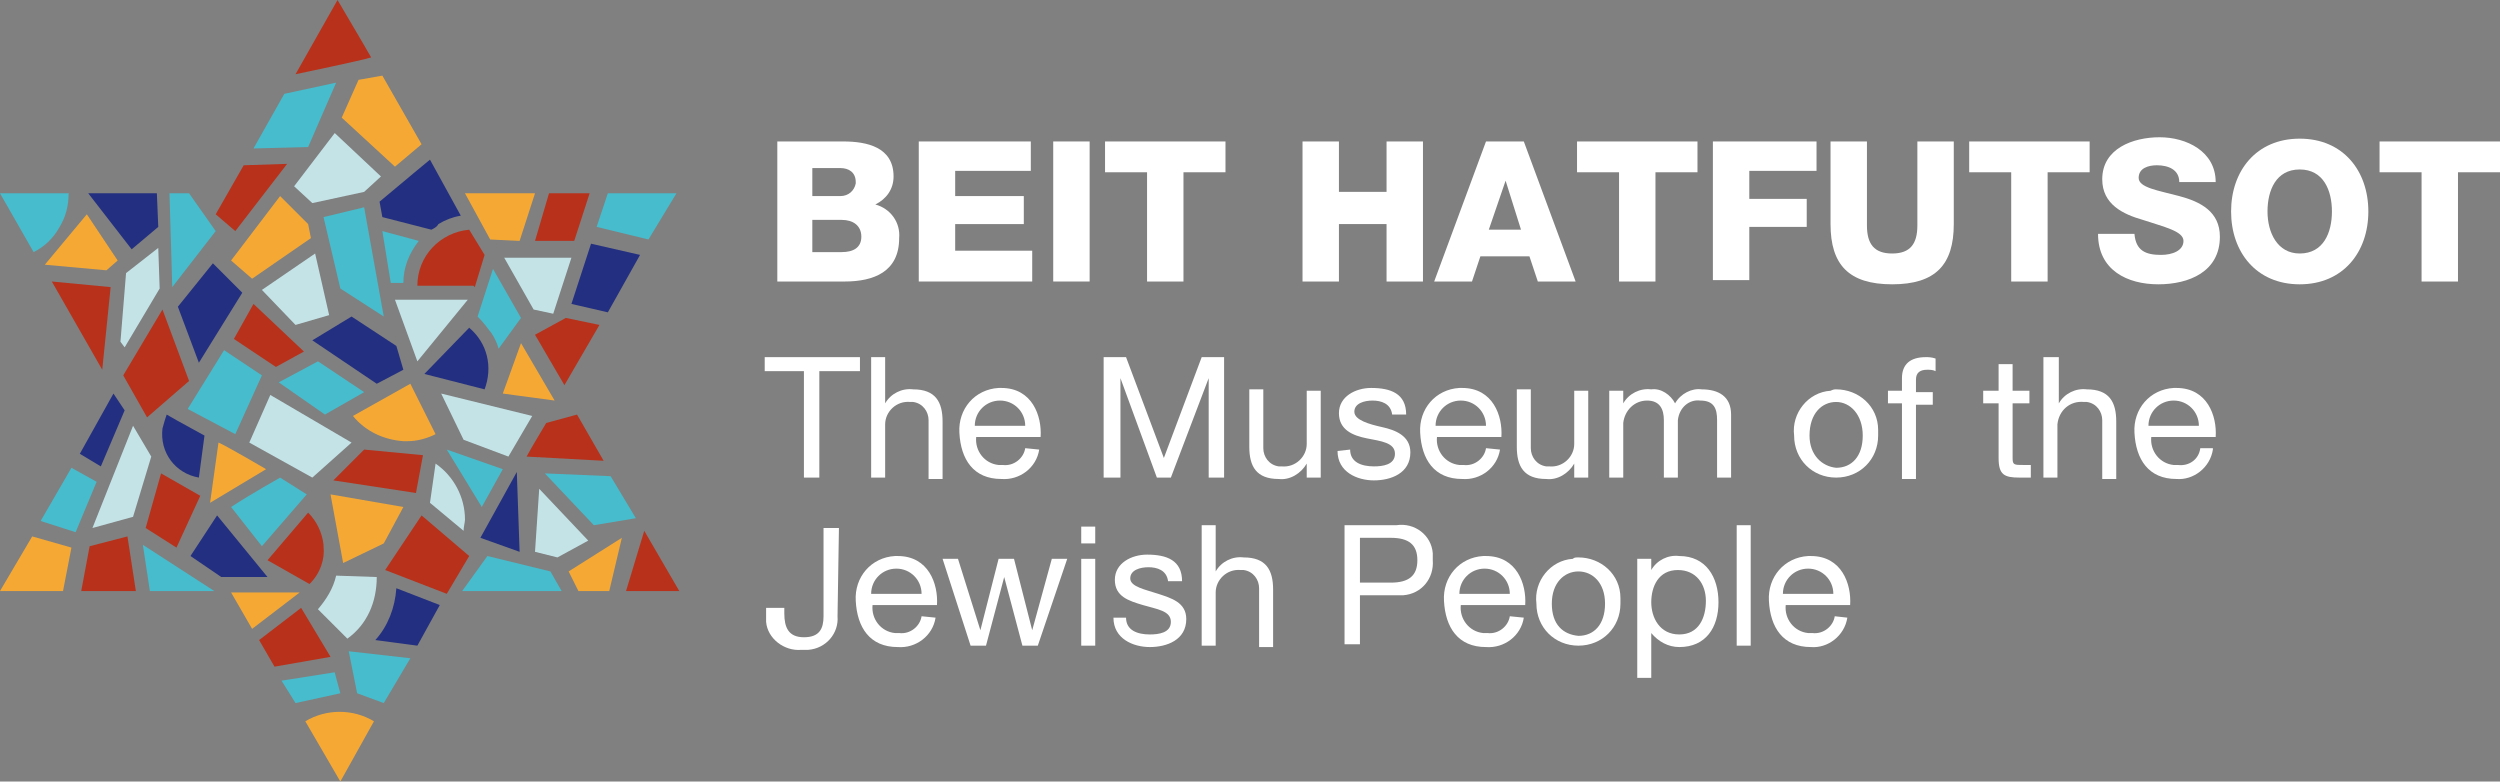 <?xml version="1.0" encoding="utf-8"?>
<!-- Generator: Adobe Illustrator 22.0.1, SVG Export Plug-In . SVG Version: 6.00 Build 0)  -->
<svg version="1.1" id="Layer_1" xmlns="http://www.w3.org/2000/svg" xmlns:xlink="http://www.w3.org/1999/xlink" x="0px" y="0px"
	 viewBox="0 0 178.5 55.8" width="100%" height="100%" style="enable-background:new 0 0 178.5 55.8;" xml:space="preserve">
<rect x="0" y="0" width="178.5" height="55.8" fill="#808080" stroke="none"/>
<style type="text/css">
	.st0{fill:#FFFFFF;}
	.st1{fill:#F5A934;}
	.st2{fill:#46BCCC;}
	.st3{fill:#B8311A;}
	.st4{fill:#232F80;}
	.st5{fill:#C4E3E7;}
</style>
<title>Logo-big-Eng</title>
<g id="Layer_2_1_">
	<g id="Open">
		<g id="_Group_">
			<path class="st0" d="M55.5,10.1h4.7c1.7,0,3.6,0.4,3.6,2.5c0,0.9-0.5,1.6-1.3,2c1.1,0.3,1.8,1.3,1.7,2.4c0,2.4-1.8,3.1-3.9,3.1
				h-4.8L55.5,10.1z M58,14h2c0.6,0,1-0.4,1.1-0.9c0,0,0,0,0-0.1c0-0.7-0.5-1-1.1-1h-2V14z M58,18h2.1c0.8,0,1.4-0.3,1.4-1.1
				s-0.6-1.2-1.4-1.2H58V18z"/>
			<path class="st0" d="M65.6,10.1h8v2.1h-5.4v1.8h4.9v2h-4.9v1.9h5.5v2.2h-8.1V10.1z"/>
			<path class="st0" d="M75.2,10.1h2.6v10h-2.6V10.1z"/>
			<path class="st0" d="M87.5,12.3h-3v7.8h-2.6v-7.8h-3v-2.2h8.6L87.5,12.3z"/>
			<path class="st0" d="M93,10.1h2.6v3.6H99v-3.6h2.6v10H99V16h-3.4v4.1H93V10.1z"/>
			<path class="st0" d="M106.1,10.1h2.7l3.7,10h-2.7l-0.6-1.8h-3.5l-0.6,1.8h-2.7L106.1,10.1z M106.3,16.4h2.3l-1.1-3.5l0,0
				L106.3,16.4z"/>
			<path class="st0" d="M121.2,12.3h-3v7.8h-2.6v-7.8h-3v-2.2h8.6L121.2,12.3z"/>
			<path class="st0" d="M122.3,10.1h7.4v2.1h-4.8v2h4.1v2h-4.1V20h-2.6L122.3,10.1z"/>
			<path class="st0" d="M139.5,16c0,2.9-1.3,4.3-4.4,4.3s-4.4-1.4-4.4-4.3v-5.9h2.6v6c0,1.3,0.5,2,1.8,2s1.8-0.7,1.8-2v-6h2.6
				L139.5,16z"/>
			<path class="st0" d="M149.2,12.3h-3v7.8h-2.6v-7.8h-3v-2.2h8.6L149.2,12.3z"/>
			<path class="st0" d="M152.4,16.7c0.1,1.2,0.8,1.5,1.9,1.5c0.8,0,1.6-0.3,1.6-1s-1.4-1-2.9-1.5c-1.4-0.4-2.9-1.1-2.9-2.9
				c0-2.2,2.2-3,4.1-3s4,1,4,3.2h-2.6c0-0.9-0.8-1.2-1.6-1.2c-0.6,0-1.3,0.2-1.3,0.9s1.4,0.9,2.9,1.3s2.9,1.1,2.9,2.9
				c0,2.5-2.2,3.4-4.4,3.4s-4.3-1-4.3-3.6L152.4,16.7z"/>
			<path class="st0" d="M164.2,9.9c3.1,0,4.9,2.3,4.9,5.2s-1.8,5.2-4.9,5.2s-4.9-2.3-4.9-5.2S161.1,9.9,164.2,9.9z M164.2,18.1
				c1.7,0,2.3-1.5,2.3-3s-0.6-3-2.3-3s-2.3,1.5-2.3,3S162.6,18.1,164.2,18.1z"/>
			<path class="st0" d="M178.5,12.3h-3v7.8h-2.6v-7.8h-3v-2.2h8.6L178.5,12.3z"/>
			<path class="st0" d="M57.4,26.5h-2.8v-1h6.8v1h-2.9v7.6h-1.1V26.5z"/>
			<path class="st0" d="M62.2,25.5h1v3.3l0,0c0.4-0.7,1.2-1.1,2-1c1.6,0,2.1,0.9,2.1,2.3v4.1h-1v-4.2c0-0.6-0.4-1.2-1.1-1.3
				c-0.1,0-0.1,0-0.2,0c-1-0.1-1.8,0.7-1.8,1.6c0,0.1,0,0.2,0,0.3v3.5h-1L62.2,25.5z"/>
			<path class="st0" d="M74.2,32.1c-0.2,1.3-1.4,2.2-2.7,2.1c-2,0-2.9-1.4-3-3.3c-0.1-1.7,1.1-3.1,2.8-3.2c0.1,0,0.1,0,0.2,0
				c2.2,0,2.9,2,2.8,3.5h-4.6c-0.1,1,0.6,1.9,1.6,2c0.1,0,0.2,0,0.3,0c0.8,0.1,1.5-0.5,1.6-1.2L74.2,32.1z M73.2,30.4
				c0-1-0.8-1.8-1.8-1.8c-1,0-1.8,0.8-1.8,1.8H73.2z"/>
			<path class="st0" d="M78.8,25.5h1.6l2.7,7.2l2.7-7.2h1.6v8.6h-1.1V27l0,0l-2.7,7.1h-1L80,27l0,0v7.1h-1.2V25.5z"/>
			<path class="st0" d="M94.3,34.1h-1v-1l0,0c-0.4,0.7-1.2,1.2-2,1.1c-1.6,0-2.1-0.9-2.1-2.3v-4.1h1v4.2c0,0.6,0.4,1.2,1.1,1.3
				c0.1,0,0.1,0,0.2,0c1,0.1,1.8-0.7,1.8-1.6c0-0.1,0-0.2,0-0.3v-3.5h1L94.3,34.1z"/>
			<path class="st0" d="M96.4,32.1c0,0.9,0.8,1.2,1.7,1.2c0.6,0,1.5-0.1,1.5-0.9s-1-0.9-2-1.1s-2-0.6-2-1.8s1.2-1.8,2.3-1.8
				c1.4,0,2.5,0.4,2.5,1.9h-1c-0.1-0.8-0.8-1-1.4-1s-1.3,0.2-1.3,0.8s1.1,0.9,2,1.1s2,0.6,2,1.8c0,1.5-1.4,2-2.6,2s-2.6-0.6-2.6-2.1
				L96.4,32.1z"/>
			<path class="st0" d="M107.1,32.1c-0.2,1.3-1.4,2.2-2.7,2.1c-2,0-2.9-1.4-3-3.3c-0.1-1.7,1.1-3.1,2.8-3.2c0,0,0.1,0,0.2,0
				c2.2,0,2.9,2,2.8,3.5h-4.6c-0.1,1,0.6,1.9,1.6,2c0.1,0,0.2,0,0.3,0c0.8,0.1,1.5-0.5,1.6-1.2L107.1,32.1z M106.1,30.4
				c0-1-0.8-1.8-1.8-1.8c-1,0-1.8,0.8-1.8,1.8H106.1z"/>
			<path class="st0" d="M113.4,34.1h-1v-1l0,0c-0.4,0.7-1.2,1.2-2,1.1c-1.6,0-2.1-0.9-2.1-2.3v-4.1h1v4.2c0,0.6,0.4,1.2,1.1,1.3
				c0.1,0,0.1,0,0.2,0c1,0.1,1.8-0.7,1.8-1.6c0-0.1,0-0.2,0-0.3v-3.5h1L113.4,34.1z"/>
			<path class="st0" d="M114.9,27.9h1v0.9l0,0c0.4-0.7,1.2-1.1,2-1c0.7-0.1,1.4,0.4,1.7,1c0.4-0.7,1.2-1.1,1.9-1
				c1.2,0,2.1,0.5,2.1,1.8v4.5h-1V30c0-0.8-0.2-1.4-1.2-1.4c-0.8-0.1-1.5,0.5-1.6,1.4c0,0.1,0,0.1,0,0.2v3.9h-1V30
				c0-0.8-0.3-1.4-1.2-1.4c-0.9,0-1.6,0.7-1.7,1.6v3.9h-1L114.9,27.9z"/>
			<path class="st0" d="M131.1,27.8c1.6,0,3,1.2,3,2.9c0,0.1,0,0.3,0,0.4c0,1.7-1.3,3-3,3s-3-1.3-3-3c-0.2-1.6,1-3.1,2.6-3.2
				C130.9,27.8,131,27.8,131.1,27.8z M131.1,33.4c1.1,0,1.9-0.8,1.9-2.3s-0.9-2.4-1.9-2.4s-1.9,0.8-1.9,2.4
				C129.2,32.5,130.1,33.3,131.1,33.4L131.1,33.4z"/>
			<path class="st0" d="M135.8,28.8h-1v-0.9h1V27c0-1,0.6-1.5,1.7-1.5c0.2,0,0.4,0,0.7,0.1v0.9c-0.2-0.1-0.4-0.1-0.6-0.1
				c-0.5,0-0.8,0.2-0.8,0.7v0.9h1.2v0.9h-1.2v5.3h-1L135.8,28.8z"/>
			<path class="st0" d="M143.7,27.9h1.2v0.9h-1.2v3.9c0,0.5,0.1,0.5,0.8,0.5h0.5v0.9h-0.8c-1.1,0-1.5-0.2-1.5-1.4v-3.9h-1.1v-0.9
				h1.1V26h1L143.7,27.9z"/>
			<path class="st0" d="M146,25.5h1v3.3l0,0c0.4-0.7,1.2-1.1,2-1c1.6,0,2.1,0.9,2.1,2.3v4.1h-1v-4.2c0-0.6-0.4-1.2-1.1-1.3
				c-0.1,0-0.1,0-0.2,0c-1-0.1-1.8,0.6-1.9,1.6c0,0.1,0,0.2,0,0.3v3.5h-1V25.5z"/>
			<path class="st0" d="M158,32.1c-0.2,1.3-1.4,2.2-2.6,2.1c-2,0-2.9-1.4-3-3.3c-0.1-1.7,1.1-3.1,2.8-3.2c0.1,0,0.1,0,0.2,0
				c2.2,0,2.9,2,2.8,3.5h-4.6c-0.1,1,0.6,1.9,1.6,2c0.1,0,0.2,0,0.3,0c0.8,0.1,1.5-0.4,1.6-1.2H158z M157,30.4c0-1-0.8-1.8-1.8-1.8
				c-1,0-1.8,0.8-1.8,1.8H157z"/>
			<path class="st0" d="M59.8,44c0.1,1.2-0.8,2.3-2.1,2.4c-0.2,0-0.3,0-0.5,0c-1.2,0.1-2.4-0.8-2.5-2c0-0.2,0-0.3,0-0.5v-0.5H56v0.4
				c0,1,0.3,1.7,1.4,1.7s1.4-0.6,1.4-1.5v-6.3h1.1L59.8,44z"/>
			<path class="st0" d="M66.8,44.1c-0.2,1.3-1.4,2.2-2.7,2.1c-2,0-2.9-1.4-3-3.3c-0.1-1.7,1.1-3.1,2.8-3.2c0.1,0,0.1,0,0.2,0
				c2.2,0,2.9,2,2.8,3.5h-4.6c-0.1,1,0.6,1.9,1.6,2c0.1,0,0.2,0,0.3,0c0.8,0.1,1.5-0.5,1.6-1.2L66.8,44.1z M65.8,42.4
				c0-1-0.8-1.8-1.8-1.8c-1,0-1.8,0.8-1.8,1.8H65.8z"/>
			<path class="st0" d="M74.1,46.1h-1.1l-1.3-4.9l0,0l-1.3,4.9h-1.1l-2-6.2h1.1L70,45l0,0l1.3-5.1h1.1l1.3,5.1l0,0l1.4-5.1h1.1
				L74.1,46.1z"/>
			<path class="st0" d="M78.2,38.8h-1v-1.2h1V38.8z M77.2,39.9h1v6.2h-1V39.9z"/>
			<path class="st0" d="M80.4,44.1c0,0.9,0.8,1.2,1.7,1.2c0.6,0,1.5-0.1,1.5-0.9s-1-0.9-2-1.2s-2-0.6-2-1.8s1.2-1.8,2.3-1.8
				c1.4,0,2.5,0.4,2.5,1.9h-1c-0.1-0.8-0.8-1-1.4-1s-1.3,0.2-1.3,0.8s1.1,0.8,2,1.1s2,0.6,2,1.8c0,1.5-1.4,2-2.6,2s-2.6-0.6-2.6-2.1
				L80.4,44.1z"/>
			<path class="st0" d="M85.8,37.5h1v3.3l0,0c0.4-0.7,1.2-1.1,2-1c1.6,0,2.1,0.9,2.1,2.3v4.1h-1v-4.2c0-0.6-0.4-1.2-1.1-1.3
				c-0.1,0-0.1,0-0.2,0c-1-0.1-1.8,0.7-1.8,1.6c0,0.1,0,0.2,0,0.3v3.5h-1L85.8,37.5z"/>
			<path class="st0" d="M95.9,37.5h3.8c1.3-0.2,2.5,0.7,2.6,2c0,0.2,0,0.3,0,0.5c0.1,1.3-0.8,2.4-2.1,2.5c-0.2,0-0.3,0-0.5,0h-2.6
				v3.5h-1.1V37.5z M97.1,41.6h2.2c1.3,0,1.9-0.5,1.9-1.6s-0.6-1.6-1.9-1.6h-2.2V41.6z"/>
			<path class="st0" d="M108.8,44.1c-0.2,1.3-1.4,2.2-2.7,2.1c-2,0-2.9-1.4-3-3.3c-0.1-1.7,1.1-3.1,2.8-3.2c0,0,0.1,0,0.2,0
				c2.2,0,2.9,2,2.8,3.5h-4.6c-0.1,1,0.6,1.9,1.6,2c0.1,0,0.2,0,0.3,0c0.8,0.1,1.5-0.5,1.6-1.2L108.8,44.1z M107.8,42.4
				c0-1-0.8-1.8-1.8-1.8c-1,0-1.8,0.8-1.8,1.8H107.8z"/>
			<path class="st0" d="M112.7,39.8c1.6,0,3,1.2,3,2.9c0,0.1,0,0.3,0,0.4c0,1.7-1.3,3-3,3s-3-1.3-3-3c-0.2-1.6,1-3.1,2.6-3.2
				C112.4,39.8,112.5,39.8,112.7,39.8z M112.7,45.4c1.1,0,1.9-0.8,1.9-2.3s-0.9-2.3-1.9-2.3s-1.9,0.8-1.9,2.3S111.6,45.3,112.7,45.4
				L112.7,45.4z"/>
			<path class="st0" d="M116.9,39.9h1v0.8l0,0c0.4-0.7,1.2-1.1,2-1c1.9,0,2.8,1.5,2.8,3.3s-0.9,3.2-2.8,3.2c-0.8,0-1.5-0.4-2-1l0,0
				v3.2h-1L116.9,39.9z M119.8,40.7c-1.4,0-1.9,1.2-1.9,2.3s0.6,2.3,2,2.3s1.9-1.2,1.9-2.4S121.1,40.7,119.8,40.7z"/>
			<path class="st0" d="M124,37.5h1v8.6h-1V37.5z"/>
			<path class="st0" d="M131.9,44.1c-0.2,1.3-1.4,2.2-2.6,2.1c-2,0-2.9-1.4-3-3.3c-0.1-1.7,1.1-3.1,2.8-3.2c0,0,0.1,0,0.2,0
				c2.2,0,2.9,2,2.8,3.5h-4.6c-0.1,1,0.6,1.9,1.6,2c0.1,0,0.2,0,0.3,0c0.8,0.1,1.5-0.5,1.6-1.2L131.9,44.1z M130.9,42.4
				c0-1-0.8-1.8-1.8-1.8c-1,0-1.8,0.8-1.8,1.8H130.9z"/>
		</g>
		<path class="st1" d="M24.3,55.8l-2.5-4.3c1.5-0.9,3.4-0.9,4.9,0L24.3,55.8"/>
		<path class="st2" d="M2.4,18L0,13.8h4.9c0,0.9-0.2,1.7-0.7,2.5C3.8,17,3.2,17.6,2.4,18"/>
		<polyline class="st3" points="9.7,42.2 5.8,42.2 6.4,39 9.1,38.3 9.7,42.2 		"/>
		<polyline class="st3" points="7.3,26.4 3.7,20.1 7.9,20.5 7.3,26.4 		"/>
		<polyline class="st1" points="0,42.2 2.3,38.3 5.1,39.1 4.5,42.2 0,42.2 		"/>
		<path class="st3" d="M21.1,5.3l3-5.3c1.6,2.7,2.4,4.1,2.4,4.1C25.9,4.3,21.1,5.3,21.1,5.3"/>
		<polyline class="st4" points="7.2,33.3 5.7,32.4 8.1,28.1 8.9,29.3 7.2,33.3 		"/>
		<polyline class="st4" points="43.4,22.3 40.8,21.7 42.2,17.4 45.7,18.2 43.4,22.3 		"/>
		<polyline class="st3" points="19.6,47.6 18.5,45.7 21.5,43.4 23.6,46.9 19.6,47.6 		"/>
		<path class="st1" d="M18,44.9l-1.5-2.6h4.9L18,44.9"/>
		<polyline class="st3" points="40.3,27.5 38.2,23.9 40.4,22.7 42.8,23.2 40.3,27.5 		"/>
		<polyline class="st2" points="27.4,50.2 25.5,49.5 24.9,46.5 29.3,47 27.4,50.2 		"/>
		<polyline class="st3" points="48.5,42.2 44.7,42.2 46,37.9 48.5,42.2 		"/>
		<polyline class="st2" points="18.1,10.6 20.3,6.7 24,5.9 22,10.5 18.1,10.6 		"/>
		<path class="st2" d="M42.4,37.5l-3.5-3.7l4.7,0.2l1.8,3L42.4,37.5"/>
		<polyline class="st1" points="28.2,11.9 24.4,8.4 25.6,5.7 27.3,5.4 30.1,10.3 28.2,11.9 		"/>
		<polyline class="st3" points="41,17.2 38.2,17.2 39.2,13.8 42.1,13.8 41,17.2 		"/>
		<polyline class="st5" points="39.8,39.8 38.2,39.4 38.5,34.9 42,38.6 39.8,39.8 		"/>
		<polyline class="st2" points="16.8,31 13.4,29.2 16,25 18.7,26.8 16.8,31 		"/>
		<path class="st2" d="M18.7,39l-2.2-2.8c1.2-0.8,3.5-2.1,3.5-2.1l1.9,1.2L18.7,39"/>
		<path class="st1" d="M15,35.9l0.6-4.3c0.5,0.2,3.4,1.9,3.4,1.9C18.5,33.8,15,35.9,15,35.9"/>
		<polyline class="st3" points="10.5,29.8 8.8,26.8 11.6,22.1 13.5,27.2 10.5,29.8 		"/>
		<polyline class="st5" points="21.1,23.2 18.7,20.7 22.5,18.1 23.5,22.5 21.1,23.2 		"/>
		<polyline class="st2" points="27.4,22.6 24.3,20.6 23.1,15.5 26,14.8 27.4,22.6 		"/>
		<polyline class="st5" points="29.8,25.8 28.2,21.4 33.4,21.4 29.8,25.8 		"/>
		<polyline class="st4" points="37.1,39.4 34.3,38.4 36.9,33.7 37.1,39.4 		"/>
		<polyline class="st1" points="39.6,28.6 35.9,28.1 37.2,24.5 39.6,28.6 		"/>
		<polyline class="st5" points="36.3,32.6 33.1,31.4 31.5,28.1 38,29.7 36.3,32.6 		"/>
		<polyline class="st4" points="14.2,25.9 12.7,21.9 15.2,18.8 17.3,20.9 14.2,25.9 		"/>
		<polyline class="st2" points="12.3,20.5 12.1,13.8 13.5,13.8 15.4,16.5 12.3,20.5 		"/>
		<polyline class="st2" points="15.3,42.2 10.7,42.2 10.2,38.9 15.3,42.2 		"/>
		<polyline class="st3" points="16.8,16.5 15.4,15.3 17.4,11.8 20.5,11.7 16.8,16.5 		"/>
		<polyline class="st3" points="12.6,39.1 10.4,37.7 11.5,33.8 14.3,35.4 12.6,39.1 		"/>
		<polyline class="st5" points="6.6,37.7 9.5,30.4 10.8,32.6 9.5,36.9 6.6,37.7 		"/>
		<path class="st2" d="M21.1,50.2l-1-1.6l3.8-0.6c0,0,0.2,0.8,0.4,1.5L21.1,50.2"/>
		<path class="st5" d="M24.8,45.6l-2.1-2.1c0.6-0.7,1.1-1.5,1.3-2.4l2.9,0.1C26.9,43,26.2,44.6,24.8,45.6"/>
		<polyline class="st1" points="43.5,42.2 41.3,42.2 40.6,40.8 44.4,38.4 43.5,42.2 		"/>
		<path class="st3" d="M43.1,32.9l-5.5-0.3c0.2-0.4,1.4-2.4,1.4-2.4l2.2-0.6L43.1,32.9"/>
		<polyline class="st2" points="40.1,42.2 33,42.2 34.8,39.7 39.3,40.8 40.1,42.2 		"/>
		<polyline class="st3" points="31.9,42.4 27.5,40.7 30.1,36.8 33.5,39.7 31.9,42.4 		"/>
		<polyline class="st1" points="24.5,40.2 23.6,35.3 28.8,36.2 27.4,38.8 24.5,40.2 		"/>
		<path class="st3" d="M22.1,41.7l-3-1.7l2.9-3.4c0.6,0.6,1,1.4,1.1,2.3v0.1C23.2,39.9,22.9,40.9,22.1,41.7"/>
		<polyline class="st2" points="5.4,38 2.9,37.2 5.1,33.4 6.9,34.4 5.4,38 		"/>
		<path class="st4" d="M29.8,46.1l-3-0.4c0.9-1,1.4-2.3,1.5-3.7l3.1,1.2L29.8,46.1"/>
		<polyline class="st4" points="19.1,41.2 15.8,41.2 13.6,39.7 15.5,36.8 19.1,41.2 		"/>
		<path class="st4" d="M14.2,34.1c-1.7-0.3-2.8-1.8-2.6-3.5c0.1-0.4,0.2-0.7,0.3-1l0.7,0.4l2,1.1L14.2,34.1"/>
		<polyline class="st5" points="39.5,22.4 38.1,22.1 36,18.4 40.8,18.4 39.5,22.4 		"/>
		<polyline class="st4" points="26.9,27.4 22.3,24.3 25.1,22.6 28.3,24.7 28.8,26.4 26.9,27.4 		"/>
		<polyline class="st2" points="23.2,29.6 19.9,27.3 22.7,25.8 26,28 23.2,29.6 		"/>
		<path class="st1" d="M29.1,31.5h-0.3c-1.4-0.1-2.7-0.7-3.6-1.8l4.1-2.3l1.8,3.6C30.5,31.3,29.8,31.5,29.1,31.5"/>
		<polyline class="st5" points="22.3,14.5 21,13.3 23.9,9.5 27.2,12.6 26,13.7 22.3,14.5 		"/>
		<path class="st4" d="M34.6,27.8l-4.3-1.1l3.2-3.3C34.8,24.5,35.2,26.2,34.6,27.8"/>
		<path class="st2" d="M35.6,24.9c-0.1-0.4-0.3-0.8-0.5-1.1c-0.3-0.4-0.6-0.8-1-1.2l1.1-3.4l2,3.5L35.6,24.9"/>
		<path class="st2" d="M28.8,20.2h-0.9l-0.6-3.7l2.6,0.7C29.2,18.1,28.8,19.1,28.8,20.2"/>
		<polyline class="st2" points="46.3,17.1 42.6,16.2 43.4,13.8 48.3,13.8 46.3,17.1 		"/>
		<polyline class="st3" points="19.7,26.2 16.7,24.2 18.1,21.7 21.7,25.1 19.7,26.2 		"/>
		<polyline class="st1" points="18,19.9 16.5,18.6 20,14 22,16 22.2,17 18,19.9 		"/>
		<polyline class="st2" points="34.4,36.2 31.9,32.1 35.9,33.5 34.4,36.2 		"/>
		<path class="st5" d="M33.1,37.9l-2.4-2l0.4-2.8c1.3,0.9,2.1,2.4,2.1,4C33.2,37.3,33.1,37.6,33.1,37.9"/>
		<polyline class="st5" points="22.3,34.1 17.8,31.6 19.3,28.2 25.1,31.6 22.3,34.1 		"/>
		<polyline class="st4" points="9.4,17.8 6.3,13.8 11.2,13.8 11.3,16.2 9.4,17.8 		"/>
		<polyline class="st1" points="7.6,19.3 3.2,18.9 6.2,15.3 8.4,18.6 7.6,19.3 		"/>
		<polyline class="st5" points="8.9,24.8 8.6,24.4 9,19.5 11.3,17.7 11.4,20.6 8.9,24.8 		"/>
		<polyline class="st3" points="29.7,35.2 23.8,34.3 26,32.1 30.2,32.5 29.7,35.2 		"/>
		<polyline class="st1" points="37.1,17.2 35,17.1 33.2,13.8 38.2,13.8 37.1,17.2 		"/>
		<path class="st3" d="M33.8,20.4h-4l0,0c0-2.1,1.6-3.8,3.7-4l1.1,1.8l-0.7,2.3"/>
		<path class="st4" d="M30.8,16.4l-3.5-0.9l-0.2-1.1c1.9-1.6,3.6-3,3.6-3l2.2,4c-0.6,0.1-1.1,0.3-1.6,0.6
			C31.2,16.2,31,16.3,30.8,16.4"/>
	</g>
</g>
</svg>
